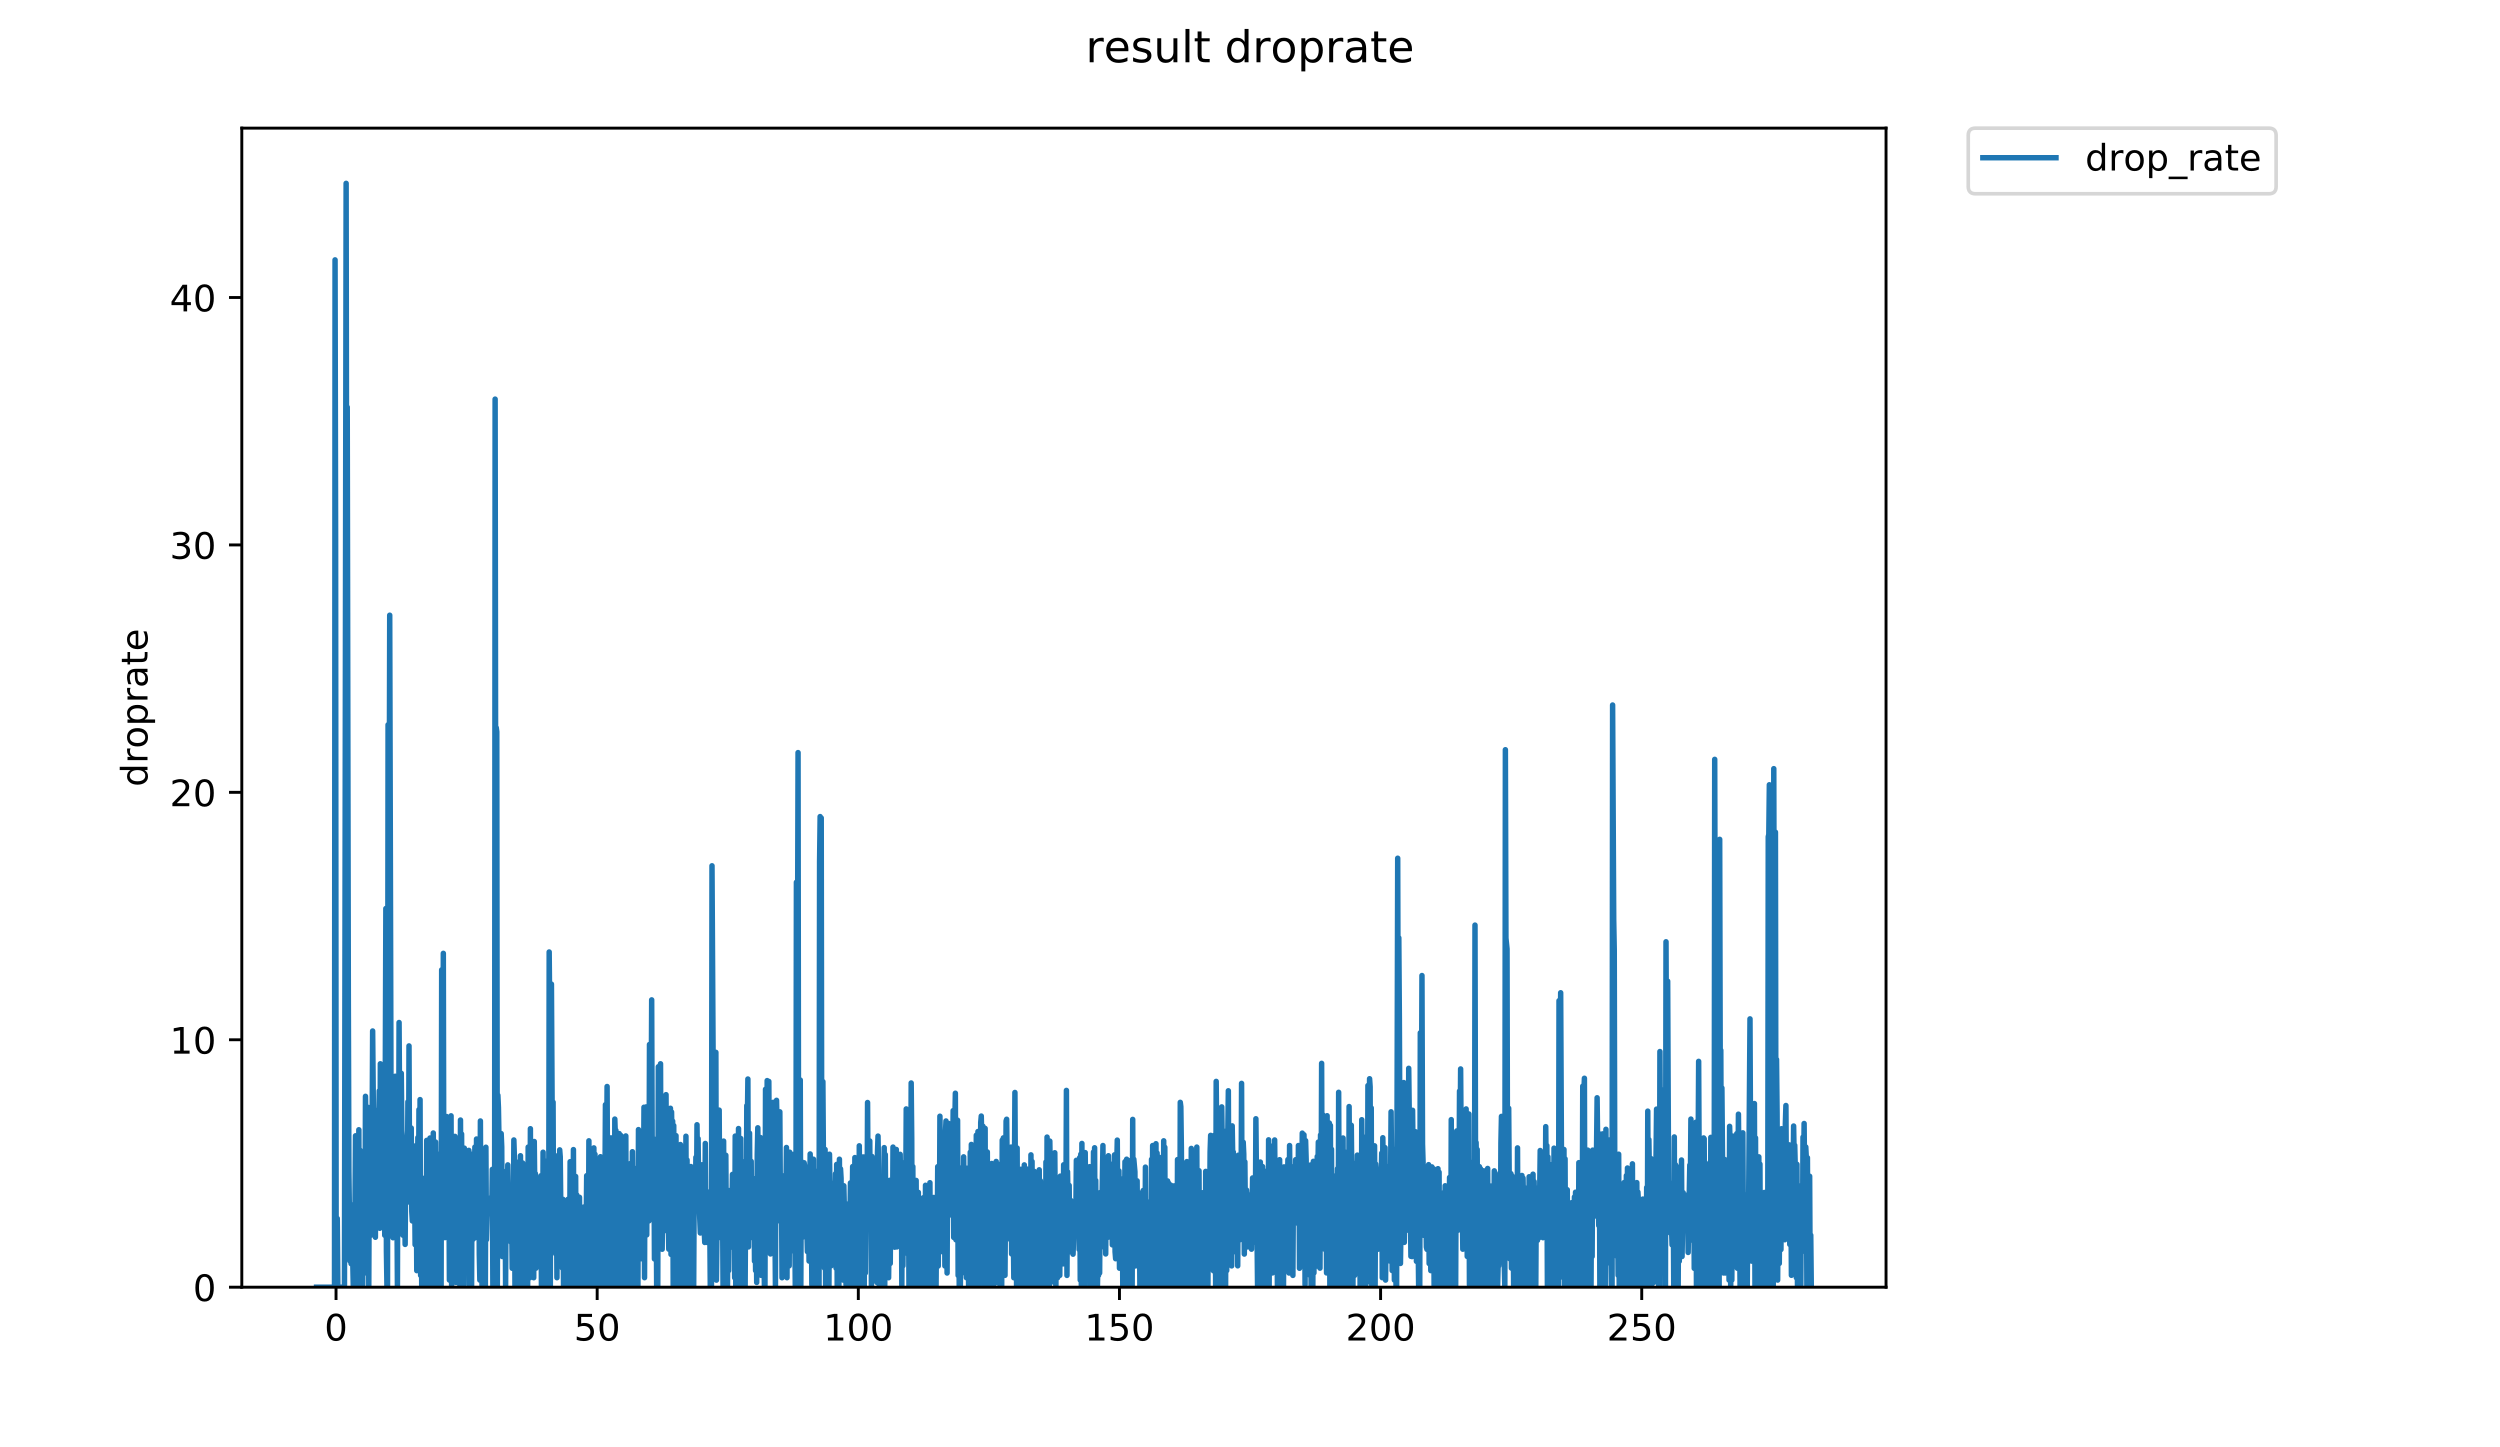 <?xml version="1.0" encoding="utf-8" standalone="no"?>
<!DOCTYPE svg PUBLIC "-//W3C//DTD SVG 1.1//EN"
  "http://www.w3.org/Graphics/SVG/1.1/DTD/svg11.dtd">
<!-- Created with matplotlib (https://matplotlib.org/) -->
<svg height="396pt" version="1.1" viewBox="0 0 684 396" width="684pt" xmlns="http://www.w3.org/2000/svg" xmlns:xlink="http://www.w3.org/1999/xlink">
 <defs>
  <style type="text/css">
*{stroke-linecap:butt;stroke-linejoin:round;}
  </style>
 </defs>
 <g id="figure_1">
  <g id="patch_1">
   <path d="M 0 396 
L 684 396 
L 684 0 
L 0 0 
z
" style="fill:#ffffff;"/>
  </g>
  <g id="axes_1">
   <g id="patch_2">
    <path d="M 66.159 352.174 
L 516.019 352.174 
L 516.019 35.062 
L 66.159 35.062 
z
" style="fill:#ffffff;"/>
   </g>
   <g id="matplotlib.axis_1">
    <g id="xtick_1">
     <g id="line2d_1">
      <defs>
       <path d="M 0 0 
L 0 3.5 
" id="m9456a5aa61" style="stroke:#000000;stroke-width:0.8;"/>
      </defs>
      <g>
       <use style="stroke:#000000;stroke-width:0.8;" x="91.938" xlink:href="#m9456a5aa61" y="352.174"/>
      </g>
     </g>
     <g id="text_1">
      <!-- 0 -->
      <defs>
       <path d="M 31.781 66.406 
Q 24.172 66.406 20.328 58.906 
Q 16.5 51.422 16.5 36.375 
Q 16.5 21.391 20.328 13.891 
Q 24.172 6.391 31.781 6.391 
Q 39.453 6.391 43.281 13.891 
Q 47.125 21.391 47.125 36.375 
Q 47.125 51.422 43.281 58.906 
Q 39.453 66.406 31.781 66.406 
z
M 31.781 74.219 
Q 44.047 74.219 50.516 64.516 
Q 56.984 54.828 56.984 36.375 
Q 56.984 17.969 50.516 8.266 
Q 44.047 -1.422 31.781 -1.422 
Q 19.531 -1.422 13.062 8.266 
Q 6.594 17.969 6.594 36.375 
Q 6.594 54.828 13.062 64.516 
Q 19.531 74.219 31.781 74.219 
z
" id="DejaVuSans-48"/>
      </defs>
      <g transform="translate(88.756 366.773)scale(0.1 -0.1)">
       <use xlink:href="#DejaVuSans-48"/>
      </g>
     </g>
    </g>
    <g id="xtick_2">
     <g id="line2d_2">
      <g>
       <use style="stroke:#000000;stroke-width:0.8;" x="163.386" xlink:href="#m9456a5aa61" y="352.174"/>
      </g>
     </g>
     <g id="text_2">
      <!-- 50 -->
      <defs>
       <path d="M 10.797 72.906 
L 49.516 72.906 
L 49.516 64.594 
L 19.828 64.594 
L 19.828 46.734 
Q 21.969 47.469 24.109 47.828 
Q 26.266 48.188 28.422 48.188 
Q 40.625 48.188 47.75 41.5 
Q 54.891 34.812 54.891 23.391 
Q 54.891 11.625 47.562 5.094 
Q 40.234 -1.422 26.906 -1.422 
Q 22.312 -1.422 17.547 -0.641 
Q 12.797 0.141 7.719 1.703 
L 7.719 11.625 
Q 12.109 9.234 16.797 8.062 
Q 21.484 6.891 26.703 6.891 
Q 35.156 6.891 40.078 11.328 
Q 45.016 15.766 45.016 23.391 
Q 45.016 31 40.078 35.438 
Q 35.156 39.891 26.703 39.891 
Q 22.75 39.891 18.812 39.016 
Q 14.891 38.141 10.797 36.281 
z
" id="DejaVuSans-53"/>
      </defs>
      <g transform="translate(157.023 366.773)scale(0.1 -0.1)">
       <use xlink:href="#DejaVuSans-53"/>
       <use x="63.623" xlink:href="#DejaVuSans-48"/>
      </g>
     </g>
    </g>
    <g id="xtick_3">
     <g id="line2d_3">
      <g>
       <use style="stroke:#000000;stroke-width:0.8;" x="234.834" xlink:href="#m9456a5aa61" y="352.174"/>
      </g>
     </g>
     <g id="text_3">
      <!-- 100 -->
      <defs>
       <path d="M 12.406 8.297 
L 28.516 8.297 
L 28.516 63.922 
L 10.984 60.406 
L 10.984 69.391 
L 28.422 72.906 
L 38.281 72.906 
L 38.281 8.297 
L 54.391 8.297 
L 54.391 0 
L 12.406 0 
z
" id="DejaVuSans-49"/>
      </defs>
      <g transform="translate(225.291 366.773)scale(0.1 -0.1)">
       <use xlink:href="#DejaVuSans-49"/>
       <use x="63.623" xlink:href="#DejaVuSans-48"/>
       <use x="127.246" xlink:href="#DejaVuSans-48"/>
      </g>
     </g>
    </g>
    <g id="xtick_4">
     <g id="line2d_4">
      <g>
       <use style="stroke:#000000;stroke-width:0.8;" x="306.283" xlink:href="#m9456a5aa61" y="352.174"/>
      </g>
     </g>
     <g id="text_4">
      <!-- 150 -->
      <g transform="translate(296.739 366.773)scale(0.1 -0.1)">
       <use xlink:href="#DejaVuSans-49"/>
       <use x="63.623" xlink:href="#DejaVuSans-53"/>
       <use x="127.246" xlink:href="#DejaVuSans-48"/>
      </g>
     </g>
    </g>
    <g id="xtick_5">
     <g id="line2d_5">
      <g>
       <use style="stroke:#000000;stroke-width:0.8;" x="377.731" xlink:href="#m9456a5aa61" y="352.174"/>
      </g>
     </g>
     <g id="text_5">
      <!-- 200 -->
      <defs>
       <path d="M 19.188 8.297 
L 53.609 8.297 
L 53.609 0 
L 7.328 0 
L 7.328 8.297 
Q 12.938 14.109 22.625 23.891 
Q 32.328 33.688 34.812 36.531 
Q 39.547 41.844 41.422 45.531 
Q 43.312 49.219 43.312 52.781 
Q 43.312 58.594 39.234 62.25 
Q 35.156 65.922 28.609 65.922 
Q 23.969 65.922 18.812 64.312 
Q 13.672 62.703 7.812 59.422 
L 7.812 69.391 
Q 13.766 71.781 18.938 73 
Q 24.125 74.219 28.422 74.219 
Q 39.75 74.219 46.484 68.547 
Q 53.219 62.891 53.219 53.422 
Q 53.219 48.922 51.531 44.891 
Q 49.859 40.875 45.406 35.406 
Q 44.188 33.984 37.641 27.219 
Q 31.109 20.453 19.188 8.297 
z
" id="DejaVuSans-50"/>
      </defs>
      <g transform="translate(368.187 366.773)scale(0.1 -0.1)">
       <use xlink:href="#DejaVuSans-50"/>
       <use x="63.623" xlink:href="#DejaVuSans-48"/>
       <use x="127.246" xlink:href="#DejaVuSans-48"/>
      </g>
     </g>
    </g>
    <g id="xtick_6">
     <g id="line2d_6">
      <g>
       <use style="stroke:#000000;stroke-width:0.8;" x="449.179" xlink:href="#m9456a5aa61" y="352.174"/>
      </g>
     </g>
     <g id="text_6">
      <!-- 250 -->
      <g transform="translate(439.636 366.773)scale(0.1 -0.1)">
       <use xlink:href="#DejaVuSans-50"/>
       <use x="63.623" xlink:href="#DejaVuSans-53"/>
       <use x="127.246" xlink:href="#DejaVuSans-48"/>
      </g>
     </g>
    </g>
   </g>
   <g id="matplotlib.axis_2">
    <g id="ytick_1">
     <g id="line2d_7">
      <defs>
       <path d="M 0 0 
L -3.5 0 
" id="m6cbf3078b8" style="stroke:#000000;stroke-width:0.8;"/>
      </defs>
      <g>
       <use style="stroke:#000000;stroke-width:0.8;" x="66.159" xlink:href="#m6cbf3078b8" y="352.174"/>
      </g>
     </g>
     <g id="text_7">
      <!-- 0 -->
      <g transform="translate(52.796 355.973)scale(0.1 -0.1)">
       <use xlink:href="#DejaVuSans-48"/>
      </g>
     </g>
    </g>
    <g id="ytick_2">
     <g id="line2d_8">
      <g>
       <use style="stroke:#000000;stroke-width:0.8;" x="66.159" xlink:href="#m6cbf3078b8" y="284.48"/>
      </g>
     </g>
     <g id="text_8">
      <!-- 10 -->
      <g transform="translate(46.434 288.279)scale(0.1 -0.1)">
       <use xlink:href="#DejaVuSans-49"/>
       <use x="63.623" xlink:href="#DejaVuSans-48"/>
      </g>
     </g>
    </g>
    <g id="ytick_3">
     <g id="line2d_9">
      <g>
       <use style="stroke:#000000;stroke-width:0.8;" x="66.159" xlink:href="#m6cbf3078b8" y="216.785"/>
      </g>
     </g>
     <g id="text_9">
      <!-- 20 -->
      <g transform="translate(46.434 220.585)scale(0.1 -0.1)">
       <use xlink:href="#DejaVuSans-50"/>
       <use x="63.623" xlink:href="#DejaVuSans-48"/>
      </g>
     </g>
    </g>
    <g id="ytick_4">
     <g id="line2d_10">
      <g>
       <use style="stroke:#000000;stroke-width:0.8;" x="66.159" xlink:href="#m6cbf3078b8" y="149.091"/>
      </g>
     </g>
     <g id="text_10">
      <!-- 30 -->
      <defs>
       <path d="M 40.578 39.312 
Q 47.656 37.797 51.625 33 
Q 55.609 28.219 55.609 21.188 
Q 55.609 10.406 48.188 4.484 
Q 40.766 -1.422 27.094 -1.422 
Q 22.516 -1.422 17.656 -0.516 
Q 12.797 0.391 7.625 2.203 
L 7.625 11.719 
Q 11.719 9.328 16.594 8.109 
Q 21.484 6.891 26.812 6.891 
Q 36.078 6.891 40.938 10.547 
Q 45.797 14.203 45.797 21.188 
Q 45.797 27.641 41.281 31.266 
Q 36.766 34.906 28.719 34.906 
L 20.219 34.906 
L 20.219 43.016 
L 29.109 43.016 
Q 36.375 43.016 40.234 45.922 
Q 44.094 48.828 44.094 54.297 
Q 44.094 59.906 40.109 62.906 
Q 36.141 65.922 28.719 65.922 
Q 24.656 65.922 20.016 65.031 
Q 15.375 64.156 9.812 62.312 
L 9.812 71.094 
Q 15.438 72.656 20.344 73.438 
Q 25.25 74.219 29.594 74.219 
Q 40.828 74.219 47.359 69.109 
Q 53.906 64.016 53.906 55.328 
Q 53.906 49.266 50.438 45.094 
Q 46.969 40.922 40.578 39.312 
z
" id="DejaVuSans-51"/>
      </defs>
      <g transform="translate(46.434 152.89)scale(0.1 -0.1)">
       <use xlink:href="#DejaVuSans-51"/>
       <use x="63.623" xlink:href="#DejaVuSans-48"/>
      </g>
     </g>
    </g>
    <g id="ytick_5">
     <g id="line2d_11">
      <g>
       <use style="stroke:#000000;stroke-width:0.8;" x="66.159" xlink:href="#m6cbf3078b8" y="81.397"/>
      </g>
     </g>
     <g id="text_11">
      <!-- 40 -->
      <defs>
       <path d="M 37.797 64.312 
L 12.891 25.391 
L 37.797 25.391 
z
M 35.203 72.906 
L 47.609 72.906 
L 47.609 25.391 
L 58.016 25.391 
L 58.016 17.188 
L 47.609 17.188 
L 47.609 0 
L 37.797 0 
L 37.797 17.188 
L 4.891 17.188 
L 4.891 26.703 
z
" id="DejaVuSans-52"/>
      </defs>
      <g transform="translate(46.434 85.196)scale(0.1 -0.1)">
       <use xlink:href="#DejaVuSans-52"/>
       <use x="63.623" xlink:href="#DejaVuSans-48"/>
      </g>
     </g>
    </g>
    <g id="text_12">
     <!-- droprate -->
     <defs>
      <path d="M 45.406 46.391 
L 45.406 75.984 
L 54.391 75.984 
L 54.391 0 
L 45.406 0 
L 45.406 8.203 
Q 42.578 3.328 38.25 0.953 
Q 33.938 -1.422 27.875 -1.422 
Q 17.969 -1.422 11.734 6.484 
Q 5.516 14.406 5.516 27.297 
Q 5.516 40.188 11.734 48.094 
Q 17.969 56 27.875 56 
Q 33.938 56 38.25 53.625 
Q 42.578 51.266 45.406 46.391 
z
M 14.797 27.297 
Q 14.797 17.391 18.875 11.75 
Q 22.953 6.109 30.078 6.109 
Q 37.203 6.109 41.297 11.75 
Q 45.406 17.391 45.406 27.297 
Q 45.406 37.203 41.297 42.844 
Q 37.203 48.484 30.078 48.484 
Q 22.953 48.484 18.875 42.844 
Q 14.797 37.203 14.797 27.297 
z
" id="DejaVuSans-100"/>
      <path d="M 41.109 46.297 
Q 39.594 47.172 37.812 47.578 
Q 36.031 48 33.891 48 
Q 26.266 48 22.188 43.047 
Q 18.109 38.094 18.109 28.812 
L 18.109 0 
L 9.078 0 
L 9.078 54.688 
L 18.109 54.688 
L 18.109 46.188 
Q 20.953 51.172 25.484 53.578 
Q 30.031 56 36.531 56 
Q 37.453 56 38.578 55.875 
Q 39.703 55.766 41.062 55.516 
z
" id="DejaVuSans-114"/>
      <path d="M 30.609 48.391 
Q 23.391 48.391 19.188 42.75 
Q 14.984 37.109 14.984 27.297 
Q 14.984 17.484 19.156 11.844 
Q 23.344 6.203 30.609 6.203 
Q 37.797 6.203 41.984 11.859 
Q 46.188 17.531 46.188 27.297 
Q 46.188 37.016 41.984 42.703 
Q 37.797 48.391 30.609 48.391 
z
M 30.609 56 
Q 42.328 56 49.016 48.375 
Q 55.719 40.766 55.719 27.297 
Q 55.719 13.875 49.016 6.219 
Q 42.328 -1.422 30.609 -1.422 
Q 18.844 -1.422 12.172 6.219 
Q 5.516 13.875 5.516 27.297 
Q 5.516 40.766 12.172 48.375 
Q 18.844 56 30.609 56 
z
" id="DejaVuSans-111"/>
      <path d="M 18.109 8.203 
L 18.109 -20.797 
L 9.078 -20.797 
L 9.078 54.688 
L 18.109 54.688 
L 18.109 46.391 
Q 20.953 51.266 25.266 53.625 
Q 29.594 56 35.594 56 
Q 45.562 56 51.781 48.094 
Q 58.016 40.188 58.016 27.297 
Q 58.016 14.406 51.781 6.484 
Q 45.562 -1.422 35.594 -1.422 
Q 29.594 -1.422 25.266 0.953 
Q 20.953 3.328 18.109 8.203 
z
M 48.688 27.297 
Q 48.688 37.203 44.609 42.844 
Q 40.531 48.484 33.406 48.484 
Q 26.266 48.484 22.188 42.844 
Q 18.109 37.203 18.109 27.297 
Q 18.109 17.391 22.188 11.75 
Q 26.266 6.109 33.406 6.109 
Q 40.531 6.109 44.609 11.75 
Q 48.688 17.391 48.688 27.297 
z
" id="DejaVuSans-112"/>
      <path d="M 34.281 27.484 
Q 23.391 27.484 19.188 25 
Q 14.984 22.516 14.984 16.5 
Q 14.984 11.719 18.141 8.906 
Q 21.297 6.109 26.703 6.109 
Q 34.188 6.109 38.703 11.406 
Q 43.219 16.703 43.219 25.484 
L 43.219 27.484 
z
M 52.203 31.203 
L 52.203 0 
L 43.219 0 
L 43.219 8.297 
Q 40.141 3.328 35.547 0.953 
Q 30.953 -1.422 24.312 -1.422 
Q 15.922 -1.422 10.953 3.297 
Q 6 8.016 6 15.922 
Q 6 25.141 12.172 29.828 
Q 18.359 34.516 30.609 34.516 
L 43.219 34.516 
L 43.219 35.406 
Q 43.219 41.609 39.141 45 
Q 35.062 48.391 27.688 48.391 
Q 23 48.391 18.547 47.266 
Q 14.109 46.141 10.016 43.891 
L 10.016 52.203 
Q 14.938 54.109 19.578 55.047 
Q 24.219 56 28.609 56 
Q 40.484 56 46.344 49.844 
Q 52.203 43.703 52.203 31.203 
z
" id="DejaVuSans-97"/>
      <path d="M 18.312 70.219 
L 18.312 54.688 
L 36.812 54.688 
L 36.812 47.703 
L 18.312 47.703 
L 18.312 18.016 
Q 18.312 11.328 20.141 9.422 
Q 21.969 7.516 27.594 7.516 
L 36.812 7.516 
L 36.812 0 
L 27.594 0 
Q 17.188 0 13.234 3.875 
Q 9.281 7.766 9.281 18.016 
L 9.281 47.703 
L 2.688 47.703 
L 2.688 54.688 
L 9.281 54.688 
L 9.281 70.219 
z
" id="DejaVuSans-116"/>
      <path d="M 56.203 29.594 
L 56.203 25.203 
L 14.891 25.203 
Q 15.484 15.922 20.484 11.062 
Q 25.484 6.203 34.422 6.203 
Q 39.594 6.203 44.453 7.469 
Q 49.312 8.734 54.109 11.281 
L 54.109 2.781 
Q 49.266 0.734 44.188 -0.344 
Q 39.109 -1.422 33.891 -1.422 
Q 20.797 -1.422 13.156 6.188 
Q 5.516 13.812 5.516 26.812 
Q 5.516 40.234 12.766 48.109 
Q 20.016 56 32.328 56 
Q 43.359 56 49.781 48.891 
Q 56.203 41.797 56.203 29.594 
z
M 47.219 32.234 
Q 47.125 39.594 43.094 43.984 
Q 39.062 48.391 32.422 48.391 
Q 24.906 48.391 20.391 44.141 
Q 15.875 39.891 15.188 32.172 
z
" id="DejaVuSans-101"/>
     </defs>
     <g transform="translate(40.354 215.236)rotate(-90)scale(0.1 -0.1)">
      <use xlink:href="#DejaVuSans-100"/>
      <use x="63.477" xlink:href="#DejaVuSans-114"/>
      <use x="104.559" xlink:href="#DejaVuSans-111"/>
      <use x="165.74" xlink:href="#DejaVuSans-112"/>
      <use x="229.217" xlink:href="#DejaVuSans-114"/>
      <use x="270.33" xlink:href="#DejaVuSans-97"/>
      <use x="331.609" xlink:href="#DejaVuSans-116"/>
      <use x="370.818" xlink:href="#DejaVuSans-101"/>
     </g>
    </g>
   </g>
   <g id="line2d_12">
    <path clip-path="url(#p1d6e6b93f7)" d="M 86.607 352.174 
L 91.52 352.174 
L 91.671 71.104 
L 91.823 147.647 
L 91.973 352.174 
L 92.124 335.332 
L 92.275 333.37 
L 92.427 352.174 
L 94.246 352.174 
L 94.701 50.163 
L 94.851 157.926 
L 95.002 111.382 
L 95.303 273.294 
L 95.454 320.523 
L 95.756 345.028 
L 95.907 338.596 
L 96.059 345.745 
L 96.21 334.036 
L 96.361 337.991 
L 96.664 352.174 
L 96.815 329.501 
L 96.967 352.174 
L 97.269 310.755 
L 97.421 313.602 
L 97.724 344.452 
L 97.875 339.913 
L 98.026 345.709 
L 98.178 309.102 
L 98.329 352.174 
L 98.48 314.674 
L 98.632 352.174 
L 98.783 321.258 
L 98.935 352.174 
L 99.087 333.531 
L 99.239 352.174 
L 99.39 318.649 
L 99.542 343.801 
L 99.693 332.131 
L 99.843 341.79 
L 99.994 299.953 
L 100.144 309.379 
L 100.295 348.291 
L 100.445 315.898 
L 100.596 312.583 
L 100.747 302.989 
L 100.897 352.174 
L 101.048 315.898 
L 101.199 336.612 
L 101.35 321.873 
L 101.501 337.95 
L 101.652 316.648 
L 101.803 311.402 
L 101.954 282.078 
L 102.255 314.458 
L 102.405 303.636 
L 102.556 309.946 
L 102.706 338.518 
L 102.856 314.494 
L 103.006 315.108 
L 103.158 308.292 
L 103.308 327.605 
L 103.761 298.459 
L 103.912 336.056 
L 104.062 291.048 
L 104.212 322.883 
L 104.362 309.214 
L 104.513 326.838 
L 104.664 331.445 
L 104.815 309.461 
L 104.965 319.105 
L 105.116 318.489 
L 105.267 337.977 
L 105.57 248.573 
L 105.721 342.312 
L 105.872 352.174 
L 106.023 352.174 
L 106.174 198.294 
L 106.325 299.106 
L 106.626 168.321 
L 107.077 337.232 
L 107.228 319.2 
L 107.379 325.071 
L 107.53 338.648 
L 107.682 302.389 
L 107.833 315.32 
L 107.983 314.494 
L 108.134 294.465 
L 108.284 332.722 
L 108.434 337.882 
L 108.585 327.511 
L 108.735 352.174 
L 108.887 296.031 
L 109.038 328.206 
L 109.188 279.76 
L 109.49 328.854 
L 109.64 293.705 
L 109.79 293.649 
L 109.941 309.42 
L 110.091 311.246 
L 110.242 337.95 
L 110.397 315.514 
L 110.548 334.053 
L 110.698 328.809 
L 110.848 340.469 
L 110.998 319.691 
L 111.151 328.5 
L 111.453 323.617 
L 111.603 301.452 
L 111.754 328.854 
L 111.905 286.162 
L 112.056 321.873 
L 112.208 314.209 
L 112.36 322.602 
L 112.512 308.624 
L 112.663 331.465 
L 112.814 334.053 
L 112.965 323.162 
L 113.117 327.007 
L 113.269 327.268 
L 113.421 322.63 
L 113.572 340.547 
L 113.724 313.492 
L 113.875 320.583 
L 114.027 347.648 
L 114.327 311.246 
L 114.478 335.283 
L 114.628 303.59 
L 114.779 346.987 
L 114.929 300.851 
L 115.08 348.944 
L 115.231 324.346 
L 115.382 352.174 
L 115.533 331.465 
L 115.683 348.926 
L 115.833 330.107 
L 115.985 347.017 
L 116.135 322.347 
L 116.437 332.814 
L 116.587 352.174 
L 116.738 312.011 
L 116.889 337.95 
L 117.039 338.544 
L 117.19 323.644 
L 117.492 339.901 
L 117.643 311.363 
L 117.794 352.174 
L 117.944 311.363 
L 118.095 352.174 
L 118.245 313.232 
L 118.396 352.174 
L 118.546 309.987 
L 118.697 352.174 
L 118.851 314.707 
L 119.007 352.174 
L 119.164 312.463 
L 119.466 342.494 
L 119.616 324.915 
L 119.766 323.644 
L 119.917 330.715 
L 120.067 315.793 
L 120.378 352.174 
L 120.69 352.174 
L 120.841 265.353 
L 120.991 271.925 
L 121.143 316.681 
L 121.293 260.835 
L 121.445 336.102 
L 121.597 314.781 
L 121.748 338.609 
L 121.898 307.434 
L 122.049 332.054 
L 122.2 305.488 
L 122.35 316.477 
L 122.501 308.896 
L 122.653 307.173 
L 122.806 322.215 
L 122.956 350.227 
L 123.108 312.734 
L 123.259 323.834 
L 123.411 305.289 
L 123.563 352.174 
L 123.716 329.716 
L 123.867 344.445 
L 124.019 339.936 
L 124.17 317.939 
L 124.321 347.657 
L 124.473 310.913 
L 124.624 323.162 
L 124.776 350.888 
L 124.927 319.939 
L 125.079 324.478 
L 125.23 341.859 
L 125.685 311.558 
L 125.835 352.174 
L 125.987 306.443 
L 126.138 338.557 
L 126.289 310.268 
L 126.441 339.925 
L 126.591 318.392 
L 126.894 351.531 
L 127.045 314.136 
L 127.348 337.332 
L 127.652 331.06 
L 127.806 337.568 
L 127.96 331.891 
L 128.113 338.863 
L 128.267 314.742 
L 128.419 352.174 
L 128.569 317.742 
L 128.72 341.8 
L 128.87 332.15 
L 129.022 352.174 
L 129.172 315.793 
L 129.473 339.03 
L 129.624 338.596 
L 129.926 313.844 
L 130.076 336.582 
L 130.227 338.557 
L 130.378 311.635 
L 130.68 335.995 
L 130.831 313.381 
L 130.983 314.781 
L 131.134 343.14 
L 131.284 350.227 
L 131.435 306.698 
L 131.585 339.206 
L 131.736 328.876 
L 131.886 352.174 
L 132.037 317.126 
L 132.188 352.174 
L 132.338 322.319 
L 132.489 336.597 
L 132.639 331.385 
L 132.79 352.174 
L 132.94 313.881 
L 133.09 339.193 
L 133.241 332.759 
L 134.39 327.558 
L 134.542 331.63 
L 134.693 319.939 
L 134.847 352.174 
L 135.314 352.174 
L 135.465 109.202 
L 135.615 220.024 
L 135.766 199.087 
L 135.917 200.234 
L 136.068 352.174 
L 136.219 299.653 
L 136.37 303.036 
L 136.521 311.596 
L 136.671 330.086 
L 136.822 333.316 
L 136.972 311.973 
L 137.123 310.148 
L 137.273 313.771 
L 137.424 343.785 
L 137.575 320.341 
L 137.725 322.29 
L 137.875 341.13 
L 138.026 324.941 
L 138.177 321.287 
L 138.328 352.174 
L 138.479 321.728 
L 138.63 325.691 
L 138.78 332.628 
L 138.932 318.713 
L 139.234 336.102 
L 139.385 332.093 
L 139.536 334.684 
L 139.687 332.74 
L 139.837 339.878 
L 139.989 332.814 
L 140.139 347.002 
L 140.441 335.948 
L 140.591 311.895 
L 140.742 316.546 
L 140.892 352.174 
L 141.043 332.722 
L 141.193 328.809 
L 141.343 328.719 
L 141.494 323.699 
L 141.795 339.243 
L 141.945 332.666 
L 142.096 317.775 
L 142.246 352.174 
L 142.398 316.208 
L 142.549 352.174 
L 142.7 320.463 
L 142.85 352.174 
L 143.003 318.199 
L 143.154 352.174 
L 143.304 321.169 
L 143.456 352.174 
L 143.606 324.212 
L 143.757 337.95 
L 143.908 337.289 
L 144.208 326.983 
L 144.359 352.174 
L 144.509 313.844 
L 144.661 333.495 
L 144.813 333.531 
L 144.964 349.593 
L 145.115 308.814 
L 145.265 346.972 
L 145.416 328.183 
L 145.566 328.16 
L 145.72 346.459 
L 145.872 313.82 
L 146.023 349.588 
L 146.175 312.316 
L 146.327 326.41 
L 146.478 321.08 
L 146.628 346.977 
L 146.778 330.735 
L 146.929 343.737 
L 147.079 342.467 
L 147.23 322.94 
L 147.38 333.352 
L 147.532 331.544 
L 147.683 339.866 
L 147.834 337.991 
L 147.984 321.699 
L 148.135 352.174 
L 148.285 334.667 
L 148.437 352.174 
L 148.588 315.25 
L 148.738 352.174 
L 148.89 317.525 
L 149.042 352.174 
L 149.193 332.777 
L 149.343 352.174 
L 149.493 340.48 
L 149.644 341.8 
L 149.798 333.694 
L 149.955 352.174 
L 150.106 352.174 
L 150.257 260.463 
L 150.409 277.348 
L 150.569 352.174 
L 150.72 281.695 
L 150.871 269.257 
L 151.171 322.261 
L 151.322 301.549 
L 151.472 341.76 
L 151.775 316.105 
L 151.926 340.558 
L 152.076 343.07 
L 152.226 322.319 
L 152.377 349.578 
L 152.528 323.051 
L 152.678 323.051 
L 152.829 328.229 
L 152.98 343.105 
L 153.131 314.602 
L 153.281 316.511 
L 153.582 343.737 
L 153.732 330.715 
L 153.882 346.972 
L 154.032 328.137 
L 154.183 352.174 
L 154.333 330.065 
L 154.483 346.972 
L 154.784 334.617 
L 154.934 352.174 
L 155.085 333.352 
L 155.235 350.874 
L 155.385 328.137 
L 155.535 334.617 
L 155.685 329.414 
L 155.835 345.671 
L 155.986 317.841 
L 156.287 339.193 
L 156.438 352.174 
L 156.588 318.457 
L 156.739 352.174 
L 156.89 314.53 
L 157.04 352.174 
L 157.192 327.652 
L 157.342 352.174 
L 157.494 321.873 
L 157.645 352.174 
L 157.795 326.91 
L 157.945 352.174 
L 158.097 335.396 
L 158.248 352.174 
L 158.55 327.582 
L 158.701 344.393 
L 158.852 333.478 
L 159.004 352.174 
L 159.155 334.088 
L 159.306 352.174 
L 159.457 337.923 
L 159.61 352.174 
L 159.761 330.233 
L 159.911 352.174 
L 160.063 339.925 
L 160.214 352.174 
L 160.516 321.67 
L 160.667 342.467 
L 160.818 321.728 
L 160.969 352.174 
L 161.12 312.126 
L 161.271 351.528 
L 161.421 319.785 
L 161.572 329.501 
L 161.724 348.31 
L 162.027 320.092 
L 162.178 323.726 
L 162.33 352.174 
L 162.481 314.064 
L 162.632 352.174 
L 162.782 315.793 
L 162.932 352.174 
L 163.082 320.961 
L 163.233 336.627 
L 163.383 319.073 
L 163.534 352.174 
L 163.684 323.562 
L 163.835 338.622 
L 163.986 338.622 
L 164.137 351.525 
L 164.287 316.477 
L 164.591 329.927 
L 164.742 326.386 
L 164.893 352.174 
L 165.346 352.174 
L 165.647 302.246 
L 165.798 326.886 
L 165.949 320.644 
L 166.1 297.269 
L 166.252 329.609 
L 166.403 323.023 
L 166.704 352.174 
L 166.855 318.521 
L 167.005 322.347 
L 167.156 311.324 
L 167.306 317.126 
L 167.457 334.717 
L 167.609 321.902 
L 167.759 326.838 
L 167.91 326.862 
L 168.061 352.174 
L 168.211 306.181 
L 168.361 310.596 
L 168.512 309.256 
L 168.662 330.107 
L 168.812 333.352 
L 168.963 339.231 
L 169.115 315.426 
L 169.265 352.174 
L 169.416 310.148 
L 169.567 317.093 
L 169.717 335.283 
L 169.867 310.676 
L 170.018 314.494 
L 170.168 352.174 
L 170.47 330.777 
L 170.621 327.463 
L 170.771 343.079 
L 170.921 318.327 
L 171.071 352.174 
L 171.222 310.795 
L 171.372 352.174 
L 171.522 328.741 
L 171.672 352.174 
L 171.824 339.925 
L 171.975 352.174 
L 172.125 323.534 
L 172.275 352.174 
L 172.425 318.359 
L 172.576 352.174 
L 172.726 327.463 
L 172.876 352.174 
L 173.026 315.108 
L 173.329 343.785 
L 173.48 323.562 
L 173.63 322.29 
L 173.78 319.722 
L 173.931 346.338 
L 174.082 330.756 
L 174.232 352.174 
L 174.382 321.699 
L 174.534 352.174 
L 174.685 309.061 
L 174.837 330.817 
L 175.288 321.582 
L 175.438 344.393 
L 175.589 324.266 
L 175.739 341.162 
L 175.89 317.227 
L 176.043 327.745 
L 176.193 302.942 
L 176.343 349.576 
L 176.494 307.391 
L 176.644 334.65 
L 176.795 302.847 
L 176.945 337.868 
L 177.095 304.749 
L 177.245 324.889 
L 177.396 309.987 
L 177.546 334.036 
L 177.698 285.769 
L 177.848 300.851 
L 177.998 296.9 
L 178.149 303.45 
L 178.299 273.566 
L 178.449 318.392 
L 178.599 313.808 
L 178.75 318.392 
L 178.904 311.646 
L 179.056 344.452 
L 179.206 322.347 
L 179.357 335.948 
L 179.507 324.267 
L 179.661 352.174 
L 179.964 352.174 
L 180.115 291.866 
L 180.265 308.647 
L 180.418 338.085 
L 180.569 299.358 
L 180.719 291.048 
L 180.87 332.703 
L 181.02 328.786 
L 181.17 341.79 
L 181.32 326.838 
L 181.471 323.534 
L 181.775 336.716 
L 181.926 308.166 
L 182.076 320.371 
L 182.226 299.501 
L 182.377 335.933 
L 182.527 311.246 
L 182.827 333.966 
L 182.978 341.77 
L 183.128 311.324 
L 183.28 327.768 
L 183.432 303.223 
L 183.584 343.2 
L 183.735 304.237 
L 183.885 313.844 
L 184.036 306.742 
L 184.186 352.174 
L 184.336 307.955 
L 184.493 352.174 
L 184.651 315.733 
L 184.803 352.174 
L 184.953 310.715 
L 185.104 352.174 
L 185.254 322.319 
L 185.404 352.174 
L 185.554 352.174 
L 185.706 316.681 
L 186.008 343.131 
L 186.161 313.144 
L 186.467 328.02 
L 186.617 352.174 
L 186.768 322.376 
L 186.918 339.169 
L 187.068 316.443 
L 187.22 352.174 
L 187.371 328.92 
L 187.522 352.174 
L 187.672 310.874 
L 187.824 352.174 
L 187.975 317.36 
L 188.127 352.174 
L 188.278 339.925 
L 188.429 352.174 
L 188.581 341.859 
L 188.732 340.558 
L 188.884 342.54 
L 189.035 319.168 
L 189.186 352.174 
L 189.337 329.566 
L 189.488 352.174 
L 189.639 333.442 
L 189.79 352.174 
L 189.942 323.079 
L 190.093 327.699 
L 190.245 327.675 
L 190.396 316.648 
L 190.547 330.879 
L 190.699 307.732 
L 190.85 322.489 
L 191.001 311.519 
L 191.153 325.791 
L 191.608 337.346 
L 191.759 321.844 
L 191.909 334.019 
L 192.061 318.681 
L 192.212 323.807 
L 192.364 334.734 
L 192.515 332.888 
L 192.818 339.936 
L 192.969 312.847 
L 193.12 338.635 
L 193.273 325.866 
L 193.424 339.925 
L 193.727 330.879 
L 193.878 339.925 
L 194.029 333.46 
L 194.181 333.46 
L 194.332 352.174 
L 194.65 352.174 
L 194.802 236.881 
L 195.258 315.6 
L 195.41 292.691 
L 195.56 291.987 
L 195.711 310.068 
L 195.861 287.92 
L 196.013 350.246 
L 196.165 336.731 
L 196.316 333.406 
L 196.466 335.979 
L 196.769 303.729 
L 196.921 332.851 
L 197.072 330.919 
L 197.224 338.635 
L 197.375 321.228 
L 197.526 329.566 
L 197.677 327.558 
L 197.827 352.174 
L 197.979 312.202 
L 198.129 352.174 
L 198.28 318.424 
L 198.431 352.174 
L 198.583 316.071 
L 198.734 339.292 
L 198.885 328.854 
L 199.036 352.174 
L 199.187 328.343 
L 199.338 347.666 
L 199.49 325.741 
L 199.642 338.031 
L 199.793 328.32 
L 199.945 328.32 
L 200.096 341.214 
L 200.4 321.316 
L 200.551 324.346 
L 200.701 334.667 
L 200.852 324.993 
L 201.003 349.585 
L 201.154 310.834 
L 201.304 352.174 
L 201.455 314.458 
L 201.606 352.174 
L 201.757 318.457 
L 201.907 352.174 
L 202.058 308.772 
L 202.209 345.684 
L 202.36 332.87 
L 202.511 352.174 
L 202.662 311.48 
L 202.814 352.174 
L 202.964 317.676 
L 203.114 352.174 
L 203.266 352.174 
L 203.416 328.206 
L 203.566 333.984 
L 203.717 326.238 
L 203.867 352.174 
L 204.018 327.534 
L 204.168 340.492 
L 204.32 302.484 
L 204.47 307.955 
L 204.621 295.223 
L 204.771 341.162 
L 204.922 315.828 
L 205.072 310.027 
L 205.223 333.984 
L 205.524 317.742 
L 205.675 336.642 
L 205.826 332.131 
L 205.978 338.687 
L 206.129 322.461 
L 206.28 323.671 
L 206.43 345.055 
L 206.581 331.405 
L 206.732 347.644 
L 206.882 329.48 
L 207.032 350.876 
L 207.183 315.828 
L 207.333 308.563 
L 207.635 334.684 
L 207.785 312.545 
L 207.935 329.436 
L 208.085 311.246 
L 208.236 348.929 
L 208.386 322.968 
L 208.537 338.544 
L 208.687 335.964 
L 208.838 342.448 
L 208.989 340.547 
L 209.142 352.174 
L 209.295 352.174 
L 209.446 298.019 
L 209.596 306.137 
L 209.747 334.001 
L 209.897 295.654 
L 210.047 314.458 
L 210.349 295.87 
L 210.5 321.258 
L 210.65 322.29 
L 210.801 343.079 
L 211.102 319.137 
L 211.252 336.597 
L 211.403 324.185 
L 211.553 301.598 
L 211.704 314.602 
L 211.856 314.173 
L 212.157 352.174 
L 212.307 306.137 
L 212.458 301.047 
L 212.608 307.997 
L 212.759 329.436 
L 212.909 334.001 
L 213.06 328.786 
L 213.361 304.192 
L 213.512 328.809 
L 213.662 331.425 
L 213.813 326.886 
L 213.964 349.588 
L 214.114 321.699 
L 214.265 324.346 
L 214.415 343.088 
L 214.566 323.726 
L 214.717 322.433 
L 214.868 343.745 
L 215.169 313.954 
L 215.32 349.581 
L 215.47 319.137 
L 215.621 346.327 
L 215.771 328.16 
L 215.922 346.333 
L 216.072 315.25 
L 216.223 341.183 
L 216.374 326.862 
L 216.525 332.073 
L 216.675 324.292 
L 216.826 324.266 
L 216.976 315.863 
L 217.277 342.448 
L 217.434 332.977 
L 217.59 352.174 
L 217.746 352.174 
L 217.897 241.378 
L 218.048 264.785 
L 218.198 263.256 
L 218.349 205.913 
L 218.5 337.882 
L 218.952 295.494 
L 219.103 352.174 
L 219.253 317.775 
L 219.404 324.266 
L 219.554 338.518 
L 219.705 337.275 
L 220.007 318.134 
L 220.158 319.042 
L 220.308 319.137 
L 220.459 335.933 
L 220.609 330.086 
L 220.909 342.448 
L 221.06 328.764 
L 221.21 330.107 
L 221.36 345.028 
L 221.661 315.723 
L 221.963 327.534 
L 222.114 351.526 
L 222.264 321.64 
L 222.414 352.174 
L 222.565 317.16 
L 222.715 352.174 
L 222.865 320.31 
L 223.166 335.964 
L 223.317 334.053 
L 223.467 335.315 
L 223.618 339.206 
L 223.773 337.747 
L 223.929 352.174 
L 224.088 352.174 
L 224.238 235.683 
L 224.388 223.418 
L 224.538 227.44 
L 224.689 223.788 
L 224.839 329.227 
L 224.99 318.392 
L 225.141 295.924 
L 225.292 317.939 
L 225.442 315.215 
L 225.592 346.977 
L 225.743 314.494 
L 225.893 352.174 
L 226.045 321.316 
L 226.196 352.174 
L 226.346 317.093 
L 226.497 349.59 
L 226.647 323.589 
L 226.797 352.174 
L 226.948 315.793 
L 227.398 346.316 
L 227.55 323.834 
L 227.701 341.869 
L 228.004 323.753 
L 228.154 332.054 
L 228.306 332.87 
L 228.457 335.995 
L 228.608 321.11 
L 228.758 346.997 
L 228.91 318.585 
L 229.061 352.174 
L 229.211 319.815 
L 229.513 352.174 
L 229.664 317.16 
L 229.815 346.35 
L 229.966 319.785 
L 230.116 322.376 
L 230.267 349.576 
L 230.418 328.32 
L 230.569 325.665 
L 230.72 350.24 
L 230.872 324.425 
L 231.175 337.936 
L 231.325 341.141 
L 231.476 351.529 
L 231.627 329.414 
L 231.779 341.908 
L 231.93 337.318 
L 232.081 339.243 
L 232.231 330.107 
L 232.383 347.021 
L 232.684 323.644 
L 232.834 352.174 
L 232.985 343.72 
L 233.286 319.168 
L 233.437 332.796 
L 233.588 332.814 
L 233.739 345.696 
L 233.891 316.715 
L 234.041 352.174 
L 234.195 324.765 
L 234.345 348.944 
L 234.647 324.319 
L 234.798 326.958 
L 234.949 352.174 
L 235.1 313.492 
L 235.251 334.088 
L 235.554 326.91 
L 235.704 317.26 
L 235.855 316.546 
L 236.008 326.581 
L 236.159 352.174 
L 236.31 316.546 
L 236.46 352.174 
L 236.611 322.347 
L 236.761 348.284 
L 236.912 325.589 
L 237.213 335.299 
L 237.363 301.646 
L 237.515 325.691 
L 237.665 317.193 
L 237.816 326.958 
L 237.967 312.164 
L 238.117 335.283 
L 238.269 324.372 
L 238.419 352.174 
L 238.569 316.409 
L 238.72 346.992 
L 238.872 334.174 
L 239.023 334.071 
L 239.173 320.371 
L 239.324 326.213 
L 239.474 346.982 
L 239.775 321.67 
L 239.925 350.876 
L 240.076 315.25 
L 240.227 310.834 
L 240.378 319.846 
L 240.529 351.528 
L 240.68 321.728 
L 240.838 327.884 
L 240.996 352.174 
L 241.313 352.174 
L 241.463 337.261 
L 241.614 340.547 
L 241.766 352.174 
L 241.916 313.991 
L 242.067 352.174 
L 242.217 315.898 
L 242.369 337.964 
L 242.519 334.734 
L 242.67 337.923 
L 242.971 328.091 
L 243.121 349.588 
L 243.423 322.94 
L 243.573 345.684 
L 243.724 324.425 
L 243.875 334.001 
L 244.025 335.267 
L 244.175 338.531 
L 244.325 313.844 
L 244.627 323.19 
L 244.778 341.235 
L 244.929 317.709 
L 245.079 319.629 
L 245.229 314.494 
L 245.38 341.162 
L 245.682 316.783 
L 245.833 335.917 
L 245.983 322.29 
L 246.134 340.569 
L 246.285 315.828 
L 246.435 326.188 
L 246.586 318.457 
L 246.736 352.174 
L 246.888 318.134 
L 247.038 346.333 
L 247.19 323.135 
L 247.343 340.052 
L 247.493 339.243 
L 247.795 330.086 
L 247.945 303.403 
L 248.095 334.633 
L 248.246 317.742 
L 248.396 343.07 
L 248.546 323.562 
L 248.696 352.174 
L 248.846 324.266 
L 248.998 341.214 
L 249.148 332.684 
L 249.299 296.304 
L 249.45 311.596 
L 249.601 352.174 
L 249.752 319.168 
L 249.903 352.174 
L 250.053 326.838 
L 250.355 341.849 
L 250.505 352.174 
L 250.656 322.968 
L 250.806 352.174 
L 250.957 346.987 
L 251.108 352.174 
L 251.258 326.238 
L 251.408 352.174 
L 251.559 329.414 
L 251.709 352.174 
L 251.861 332.87 
L 252.011 352.174 
L 252.162 331.365 
L 252.312 352.174 
L 252.463 345.042 
L 252.615 327.699 
L 252.765 352.174 
L 252.916 345.042 
L 253.066 352.174 
L 253.218 324.292 
L 253.37 352.174 
L 253.52 340.492 
L 253.671 352.174 
L 253.821 335.933 
L 253.971 352.174 
L 254.122 329.48 
L 254.273 352.174 
L 254.423 323.589 
L 254.575 352.174 
L 254.727 327.791 
L 254.878 348.941 
L 255.03 343.216 
L 255.181 328.854 
L 255.332 352.174 
L 255.484 327.628 
L 255.639 352.174 
L 256.107 352.174 
L 256.257 332.759 
L 256.408 341.79 
L 256.559 319.2 
L 256.71 346.372 
L 256.861 324.266 
L 257.011 337.895 
L 257.161 305.399 
L 257.312 320.341 
L 257.463 310.952 
L 257.765 342.448 
L 257.915 313.844 
L 258.067 311.108 
L 258.218 322.433 
L 258.368 319.66 
L 258.52 346.361 
L 258.67 309.987 
L 258.82 306.698 
L 258.972 315.6 
L 259.123 348.295 
L 259.275 318.713 
L 259.426 332.759 
L 259.576 307.391 
L 259.727 323.617 
L 259.877 309.297 
L 260.027 313.844 
L 260.178 322.968 
L 260.328 324.967 
L 260.479 309.338 
L 260.63 321.757 
L 260.781 303.867 
L 260.932 338.557 
L 261.084 312.316 
L 261.235 307.647 
L 261.386 299.106 
L 261.537 339.206 
L 261.688 317.841 
L 261.841 319.512 
L 261.992 306.487 
L 262.144 348.963 
L 262.295 328.809 
L 262.445 352.174 
L 262.598 319.543 
L 262.748 352.174 
L 262.898 338.531 
L 263.049 338.531 
L 263.199 348.287 
L 263.351 320.583 
L 263.502 337.261 
L 263.652 316.511 
L 263.802 328.137 
L 263.953 330.107 
L 264.105 342.522 
L 264.255 323.699 
L 264.406 349.576 
L 264.556 319.629 
L 264.707 349.593 
L 264.858 319.877 
L 265.009 352.174 
L 265.16 324.266 
L 265.31 352.174 
L 265.461 315.25 
L 265.611 352.174 
L 265.761 313.12 
L 265.911 352.174 
L 266.063 319.325 
L 266.214 352.174 
L 266.364 321.728 
L 266.515 352.174 
L 266.665 332.722 
L 266.816 352.174 
L 266.966 345.665 
L 267.116 310.596 
L 267.267 347.635 
L 267.417 316.443 
L 267.568 309.583 
L 267.72 320.673 
L 267.872 352.174 
L 268.022 323.644 
L 268.173 350.876 
L 268.324 307.13 
L 268.475 305.354 
L 268.625 311.934 
L 268.775 348.923 
L 268.926 308.124 
L 269.077 332.169 
L 269.228 317.808 
L 269.379 352.174 
L 269.53 308.73 
L 269.68 352.174 
L 269.832 332.833 
L 269.982 352.174 
L 270.132 315.179 
L 270.283 352.174 
L 270.596 352.174 
L 270.747 344.474 
L 270.898 347.648 
L 271.049 321.757 
L 271.199 352.174 
L 271.349 318.327 
L 271.5 352.174 
L 271.651 327.534 
L 271.803 352.174 
L 271.954 350.884 
L 272.104 339.831 
L 272.254 318.359 
L 272.405 348.276 
L 272.555 317.775 
L 272.706 350.882 
L 272.857 323.617 
L 273.007 347.627 
L 273.158 326.386 
L 273.31 347.021 
L 273.46 332.073 
L 273.611 352.174 
L 273.912 318.359 
L 274.062 352.174 
L 274.213 311.934 
L 274.364 341.172 
L 274.514 311.324 
L 274.665 323.079 
L 274.816 319.785 
L 274.966 348.932 
L 275.267 306.698 
L 275.418 306.225 
L 275.568 319.073 
L 275.719 319.105 
L 275.869 323.617 
L 276.023 322.853 
L 276.174 329.009 
L 276.325 326.91 
L 276.475 339.193 
L 276.626 313.844 
L 276.776 343.07 
L 276.926 324.862 
L 277.076 321.611 
L 277.379 349.593 
L 277.68 298.902 
L 277.832 326.361 
L 277.983 314.136 
L 278.135 352.174 
L 278.286 314.1 
L 278.436 352.174 
L 278.587 323.753 
L 278.739 347.678 
L 278.891 320.703 
L 279.194 350.879 
L 279.345 319.908 
L 279.497 351.531 
L 279.648 329.588 
L 279.8 332.245 
L 279.951 323.644 
L 280.101 352.174 
L 280.253 318.713 
L 280.405 338.031 
L 280.557 339.317 
L 280.707 322.29 
L 280.857 323.534 
L 281.007 352.174 
L 281.158 319.877 
L 281.31 352.174 
L 281.461 324.425 
L 281.612 352.174 
L 281.765 323.436 
L 281.916 352.174 
L 282.067 315.967 
L 282.218 352.174 
L 282.368 317.775 
L 282.52 352.174 
L 282.67 336.597 
L 282.821 352.174 
L 282.972 320.493 
L 283.122 352.174 
L 283.274 332.851 
L 283.425 352.174 
L 283.576 332.814 
L 283.727 352.174 
L 283.878 335.348 
L 284.029 332.814 
L 284.18 344.408 
L 284.332 320.061 
L 284.482 352.174 
L 284.634 323.023 
L 284.785 325.841 
L 285.097 352.174 
L 285.565 352.174 
L 285.867 323.78 
L 286.02 352.174 
L 286.171 317.907 
L 286.321 352.174 
L 286.474 311.108 
L 286.625 336.072 
L 286.926 320.402 
L 287.076 352.174 
L 287.228 312.202 
L 287.53 332.131 
L 287.682 329.631 
L 287.985 335.428 
L 288.136 326.337 
L 288.439 350.884 
L 288.59 315.391 
L 288.893 352.174 
L 289.045 327.054 
L 289.347 349.595 
L 289.499 337.332 
L 289.65 336.056 
L 289.801 330.254 
L 289.953 348.948 
L 290.104 321.786 
L 290.406 343.761 
L 290.557 343.157 
L 290.708 338.609 
L 290.862 345.8 
L 291.013 318.681 
L 291.165 341.878 
L 291.316 331.504 
L 291.467 341.839 
L 291.619 333.478 
L 291.771 298.334 
L 291.922 348.951 
L 292.074 320.583 
L 292.225 328.92 
L 292.527 324.319 
L 292.678 342.494 
L 292.828 340.492 
L 292.981 328.455 
L 293.132 341.878 
L 293.283 336.657 
L 293.435 336.087 
L 293.586 343.148 
L 293.737 338.609 
L 293.888 337.964 
L 294.04 328.987 
L 294.191 337.332 
L 294.343 332.814 
L 294.494 317.459 
L 294.645 334.7 
L 294.797 337.36 
L 294.948 337.991 
L 295.1 319.294 
L 295.251 341.859 
L 295.403 316.715 
L 295.553 350.227 
L 295.704 315.793 
L 295.855 352.174 
L 296.007 312.847 
L 296.158 352.174 
L 296.309 318.681 
L 296.461 337.964 
L 296.612 329.609 
L 296.763 352.174 
L 296.914 315.356 
L 297.217 347.657 
L 297.518 324.993 
L 297.67 325.096 
L 297.973 345.721 
L 298.124 319.2 
L 298.275 352.174 
L 298.426 324.967 
L 298.576 352.174 
L 298.728 339.268 
L 298.88 352.174 
L 299.031 339.28 
L 299.182 315.179 
L 299.333 352.174 
L 299.484 314.027 
L 299.635 352.174 
L 299.785 322.968 
L 299.943 352.174 
L 300.252 352.174 
L 300.404 343.817 
L 300.555 348.944 
L 300.706 330.879 
L 300.858 348.295 
L 301.008 326.287 
L 301.158 339.143 
L 301.31 329.588 
L 301.46 332.073 
L 301.762 313.418 
L 301.913 336.041 
L 302.064 341.183 
L 302.366 324.346 
L 302.516 343.079 
L 302.667 323.079 
L 302.818 334.019 
L 302.968 318.457 
L 303.118 338.531 
L 303.27 316.208 
L 303.423 335.523 
L 303.574 319.263 
L 303.725 318.457 
L 303.875 332.722 
L 304.178 327.791 
L 304.33 340.591 
L 304.48 325.665 
L 304.632 331.524 
L 304.782 327.534 
L 304.933 315.967 
L 305.085 342.494 
L 305.235 344.386 
L 305.386 321.815 
L 305.537 319.137 
L 305.687 311.934 
L 305.837 335.251 
L 306.138 320.341 
L 306.288 346.982 
L 306.439 332.703 
L 306.589 341.78 
L 306.739 324.266 
L 306.889 345.678 
L 307.04 323.589 
L 307.19 352.174 
L 307.341 322.461 
L 307.493 330.275 
L 307.645 332.264 
L 307.796 317.841 
L 308.096 352.174 
L 308.247 317.16 
L 308.398 321.873 
L 308.549 339.878 
L 308.702 317.492 
L 308.852 324.967 
L 309.003 352.174 
L 309.305 319.137 
L 309.456 345.715 
L 309.606 326.91 
L 309.757 352.174 
L 309.908 306.269 
L 310.059 346.361 
L 310.209 317.16 
L 310.511 320.583 
L 310.662 346.366 
L 310.814 331.484 
L 311.116 323.079 
L 311.267 345.076 
L 311.418 326.213 
L 311.569 342.504 
L 311.721 330.899 
L 311.872 352.174 
L 312.025 331.08 
L 312.177 352.174 
L 312.328 334.734 
L 312.479 335.38 
L 312.63 352.174 
L 312.781 325.716 
L 312.933 348.957 
L 313.085 330.254 
L 313.236 351.528 
L 313.387 319.325 
L 313.538 352.174 
L 313.69 332.15 
L 313.841 352.174 
L 313.992 330.233 
L 314.143 352.174 
L 314.294 328.898 
L 314.445 352.174 
L 314.91 352.174 
L 315.06 317.193 
L 315.211 352.174 
L 315.363 313.418 
L 315.516 352.174 
L 315.668 316.816 
L 315.818 352.174 
L 315.969 322.996 
L 316.12 352.174 
L 316.272 312.922 
L 316.423 352.174 
L 316.575 315.461 
L 316.726 348.302 
L 316.877 323.726 
L 317.029 352.174 
L 317.18 316.648 
L 317.331 352.174 
L 317.482 328.809 
L 317.633 352.174 
L 317.784 330.939 
L 317.935 352.174 
L 318.086 317.26 
L 318.238 352.174 
L 318.389 312.126 
L 318.54 352.174 
L 318.69 313.881 
L 318.841 352.174 
L 318.992 327.031 
L 319.143 352.174 
L 319.295 343.777 
L 319.446 323.107 
L 319.597 341.839 
L 319.748 323.726 
L 319.899 352.174 
L 320.05 330.212 
L 320.201 352.174 
L 320.352 324.266 
L 320.503 352.174 
L 320.654 332.74 
L 320.806 352.174 
L 320.958 334.767 
L 321.109 352.174 
L 321.261 324.452 
L 321.412 352.174 
L 321.563 343.131 
L 321.716 352.174 
L 321.867 328.32 
L 322.018 352.174 
L 322.169 317.26 
L 322.32 352.174 
L 322.471 352.174 
L 322.622 323.617 
L 322.773 352.174 
L 322.923 301.598 
L 323.073 302.8 
L 323.224 314.064 
L 323.375 341.809 
L 323.526 326.238 
L 323.677 337.275 
L 323.827 325.589 
L 323.978 351.525 
L 324.128 326.287 
L 324.43 323.78 
L 324.581 337.289 
L 324.731 317.808 
L 324.882 352.174 
L 325.032 328.137 
L 325.183 352.174 
L 325.335 328.343 
L 325.485 352.174 
L 325.636 324.239 
L 325.786 352.174 
L 325.937 314.209 
L 326.088 352.174 
L 326.239 331.484 
L 326.39 352.174 
L 326.541 323.079 
L 326.691 352.174 
L 326.842 326.813 
L 326.994 352.174 
L 327.145 321.699 
L 327.295 352.174 
L 327.445 313.844 
L 327.596 352.174 
L 327.747 332.759 
L 327.898 352.174 
L 328.049 320.31 
L 328.199 352.174 
L 328.349 340.492 
L 328.5 352.174 
L 328.65 335.933 
L 328.801 352.174 
L 328.952 326.337 
L 329.103 352.174 
L 329.73 352.174 
L 329.881 320.493 
L 330.031 343.72 
L 330.182 337.882 
L 330.333 339.268 
L 330.483 352.174 
L 330.634 324.836 
L 330.935 335.299 
L 331.085 315.179 
L 331.235 310.636 
L 331.386 337.275 
L 331.538 340.591 
L 331.691 315.134 
L 331.996 347.687 
L 332.146 310.676 
L 332.297 344.416 
L 332.448 319.105 
L 332.598 352.174 
L 332.749 295.87 
L 332.9 312.049 
L 333.051 307.002 
L 333.202 352.174 
L 333.353 317.26 
L 333.505 339.925 
L 333.658 338.788 
L 333.964 320.243 
L 334.115 352.174 
L 334.265 302.847 
L 334.416 314.566 
L 334.567 315.25 
L 334.718 349.595 
L 334.869 331.504 
L 335.02 350.877 
L 335.171 314.566 
L 335.321 352.174 
L 335.472 309.461 
L 335.622 347.64 
L 335.773 315.179 
L 335.923 310.636 
L 336.075 298.438 
L 336.227 333.584 
L 336.378 338.584 
L 336.679 323.726 
L 336.98 346.35 
L 337.131 308.04 
L 337.281 317.126 
L 337.432 315.179 
L 337.583 342.485 
L 337.734 322.376 
L 337.884 335.283 
L 338.034 337.882 
L 338.185 333.388 
L 338.336 322.996 
L 338.487 322.433 
L 338.637 346.333 
L 338.789 316.071 
L 339.091 325.691 
L 339.241 339.193 
L 339.392 321.64 
L 339.542 330.107 
L 339.693 296.411 
L 339.843 335.933 
L 339.993 328.16 
L 340.144 312.507 
L 340.294 315.793 
L 340.445 343.114 
L 340.596 317.874 
L 340.746 334.001 
L 341.047 325.589 
L 341.197 328.16 
L 341.348 341.151 
L 341.651 331.544 
L 341.803 339.901 
L 341.953 326.958 
L 342.104 329.458 
L 342.405 341.78 
L 342.706 322.29 
L 342.856 330.128 
L 343.006 330.756 
L 343.157 328.137 
L 343.308 339.878 
L 343.458 335.348 
L 343.609 306.093 
L 344.068 352.174 
L 344.377 352.174 
L 344.528 321.971 
L 344.678 352.174 
L 344.829 317.939 
L 344.98 352.174 
L 345.13 320.341 
L 345.281 351.527 
L 345.432 319.168 
L 345.583 346.372 
L 345.733 324.346 
L 345.884 352.174 
L 346.035 320.463 
L 346.187 321.375 
L 346.337 348.269 
L 346.488 324.239 
L 346.638 349.581 
L 346.789 320.991 
L 346.939 352.174 
L 347.089 311.857 
L 347.239 352.174 
L 347.389 313.381 
L 347.541 322.518 
L 347.693 340.635 
L 347.844 334.001 
L 347.994 339.169 
L 348.144 348.276 
L 348.294 326.163 
L 348.445 331.385 
L 348.595 346.977 
L 348.745 311.895 
L 349.048 345.684 
L 349.199 343.14 
L 349.35 329.566 
L 349.501 352.174 
L 349.652 326.983 
L 349.803 339.255 
L 349.955 332.814 
L 350.106 317.293 
L 350.256 339.181 
L 350.408 323.19 
L 350.56 352.174 
L 350.711 319.877 
L 351.165 352.174 
L 351.316 319.263 
L 351.467 342.448 
L 351.618 323.107 
L 351.769 340.536 
L 351.919 322.94 
L 352.071 332.814 
L 352.373 317.26 
L 352.524 326.983 
L 352.675 348.299 
L 352.826 313.418 
L 353.129 343.777 
L 353.279 319.137 
L 353.43 345.076 
L 353.582 325.691 
L 353.733 348.948 
L 353.884 325.045 
L 354.035 321.139 
L 354.186 320.523 
L 354.337 328.252 
L 354.488 317.293 
L 354.639 329.501 
L 354.789 320.31 
L 354.941 334.105 
L 355.092 334.734 
L 355.243 313.418 
L 355.394 317.293 
L 355.545 347.007 
L 355.696 321.815 
L 355.847 317.742 
L 355.998 328.274 
L 356.149 325.64 
L 356.302 310.025 
L 356.456 311.684 
L 356.608 325.174 
L 356.76 310.467 
L 356.912 318.457 
L 357.063 351.528 
L 357.214 312.088 
L 357.365 317.26 
L 357.516 343.105 
L 357.666 322.319 
L 357.817 339.206 
L 357.967 327.487 
L 358.117 329.414 
L 358.268 325.538 
L 358.418 348.935 
L 358.569 318.736 
L 358.724 352.174 
L 359.189 352.174 
L 359.34 317.742 
L 359.49 348.276 
L 359.64 318.327 
L 359.94 332.666 
L 360.09 323.534 
L 360.243 346.405 
L 360.395 316.411 
L 360.545 322.911 
L 360.695 312.469 
L 360.846 313.771 
L 360.995 322.855 
L 361.145 346.967 
L 361.295 310.516 
L 361.445 331.977 
L 361.595 290.93 
L 361.745 335.886 
L 361.896 304.976 
L 362.046 340.503 
L 362.196 310.516 
L 362.346 341.75 
L 362.496 322.204 
L 362.646 333.949 
L 362.796 315.723 
L 362.946 348.269 
L 363.096 305.264 
L 363.247 345.709 
L 363.397 317.093 
L 363.547 344.378 
L 363.697 307.262 
L 363.847 352.174 
L 363.997 307.912 
L 364.147 352.174 
L 364.297 314.422 
L 364.447 352.174 
L 364.597 321.552 
L 364.749 352.174 
L 364.899 335.348 
L 365.049 352.174 
L 365.2 332.666 
L 365.351 346.35 
L 365.501 329.436 
L 365.651 346.327 
L 365.952 319.722 
L 366.105 352.174 
L 366.255 298.851 
L 366.405 335.933 
L 366.555 344.363 
L 366.705 346.316 
L 366.856 318.553 
L 367.007 345.048 
L 367.308 317.126 
L 367.458 311.363 
L 367.609 352.174 
L 367.762 315.064 
L 367.912 352.174 
L 368.062 328.137 
L 368.212 352.174 
L 368.363 337.854 
L 368.513 342.439 
L 368.813 324.185 
L 368.965 352.174 
L 369.115 302.753 
L 369.265 325.487 
L 369.415 307.912 
L 369.564 350.871 
L 369.714 307.87 
L 369.865 323.589 
L 370.015 318.327 
L 370.164 352.174 
L 370.314 318.294 
L 370.466 327.675 
L 370.618 348.957 
L 370.768 319.722 
L 371.069 338.544 
L 371.371 316.036 
L 371.672 320.961 
L 371.824 326.459 
L 371.975 319.263 
L 372.126 352.174 
L 372.276 322.94 
L 372.427 352.174 
L 372.578 306.356 
L 372.728 322.94 
L 372.879 320.463 
L 373.033 348.984 
L 373.188 315.685 
L 373.34 348.966 
L 373.497 352.174 
L 373.656 352.174 
L 373.813 316.872 
L 373.964 310.913 
L 374.114 341.79 
L 374.265 297.006 
L 374.415 337.895 
L 374.717 295.14 
L 374.868 297.374 
L 375.02 350.886 
L 375.171 303.13 
L 375.322 352.174 
L 375.472 315.863 
L 375.624 352.174 
L 375.775 317.293 
L 375.926 352.174 
L 376.077 313.492 
L 376.228 352.174 
L 376.379 318.457 
L 376.53 320.583 
L 376.681 324.266 
L 376.831 323.644 
L 376.982 341.8 
L 377.283 321.02 
L 377.585 335.428 
L 378.038 315.496 
L 378.188 349.571 
L 378.338 311.285 
L 378.79 341.162 
L 378.941 313.991 
L 379.091 350.231 
L 379.242 334.019 
L 379.393 333.984 
L 379.543 319.168 
L 379.694 328.831 
L 379.844 326.213 
L 379.995 343.745 
L 380.145 321.67 
L 380.296 345.028 
L 380.598 304.192 
L 380.749 319.877 
L 380.899 347.627 
L 381.05 324.915 
L 381.2 324.889 
L 381.35 321.67 
L 381.501 350.227 
L 381.651 314.458 
L 381.955 352.174 
L 382.11 352.174 
L 382.412 234.811 
L 382.562 294.243 
L 382.713 256.583 
L 382.863 278.255 
L 383.163 345.678 
L 383.315 335.396 
L 383.466 309.987 
L 383.917 332.666 
L 384.069 296.191 
L 384.22 339.913 
L 384.521 314.53 
L 384.823 336.026 
L 384.974 320.402 
L 385.124 336.567 
L 385.274 335.964 
L 385.424 292.291 
L 386.026 343.729 
L 386.177 312.847 
L 386.329 343.801 
L 386.48 303.775 
L 386.63 317.676 
L 386.781 313.844 
L 386.931 334.65 
L 387.233 309.623 
L 387.536 345.103 
L 387.686 319.137 
L 387.838 325.071 
L 388.141 352.174 
L 388.444 352.174 
L 388.595 282.582 
L 388.746 326.012 
L 388.897 308.04 
L 389.048 266.91 
L 389.2 312.959 
L 389.351 317.972 
L 389.502 337.977 
L 389.654 334.122 
L 389.805 321.199 
L 389.957 319.294 
L 390.26 341.204 
L 390.411 341.819 
L 390.561 320.341 
L 390.863 318.649 
L 391.014 345.702 
L 391.164 326.91 
L 391.315 327.582 
L 391.466 347.64 
L 391.768 319.263 
L 391.919 323.726 
L 392.072 334.948 
L 392.223 319.785 
L 392.374 352.174 
L 392.524 323.671 
L 392.675 352.174 
L 392.826 323.699 
L 392.977 352.174 
L 393.127 339.218 
L 393.278 352.174 
L 393.429 319.753 
L 393.58 352.174 
L 393.731 320.703 
L 393.881 352.174 
L 394.033 328.274 
L 394.184 352.174 
L 394.335 332.131 
L 394.485 352.174 
L 394.637 337.402 
L 394.788 351.529 
L 395.089 326.238 
L 395.24 352.174 
L 395.392 324.425 
L 395.543 352.174 
L 395.694 331.524 
L 395.845 352.174 
L 395.995 338.531 
L 396.147 352.174 
L 396.298 326.886 
L 396.449 342.513 
L 396.601 322.148 
L 396.752 352.174 
L 396.91 352.174 
L 397.063 306.331 
L 397.213 352.174 
L 397.363 313.232 
L 397.515 352.174 
L 397.665 326.862 
L 397.815 352.174 
L 397.966 352.174 
L 398.117 322.347 
L 398.268 352.174 
L 398.42 312.884 
L 398.57 309.42 
L 398.721 317.26 
L 398.872 336.612 
L 399.024 322.546 
L 399.174 327.534 
L 399.325 298.51 
L 399.475 314.53 
L 399.626 292.463 
L 399.927 334.617 
L 400.077 330.043 
L 400.227 341.78 
L 400.378 314.027 
L 400.529 314.745 
L 400.83 339.807 
L 400.98 307.997 
L 401.131 303.403 
L 401.282 315.496 
L 401.433 343.761 
L 401.583 312.545 
L 401.734 315.758 
L 401.886 304.782 
L 402.036 351.525 
L 402.187 319.785 
L 402.338 349.581 
L 402.488 320.931 
L 402.638 352.174 
L 402.79 318.037 
L 402.941 352.174 
L 403.406 352.174 
L 403.557 253.109 
L 403.708 319.815 
L 403.858 312.583 
L 404.008 321.611 
L 404.159 314.494 
L 404.309 352.174 
L 404.46 324.212 
L 404.612 352.174 
L 404.763 319.2 
L 404.913 352.174 
L 405.064 319.753 
L 405.214 352.174 
L 405.364 320.931 
L 405.514 352.174 
L 405.664 320.31 
L 405.815 352.174 
L 405.965 320.341 
L 406.117 352.174 
L 406.269 330.899 
L 406.419 351.526 
L 406.571 336.76 
L 406.872 352.174 
L 407.022 319.691 
L 407.173 352.174 
L 407.323 338.518 
L 407.474 352.174 
L 407.626 334.899 
L 407.777 352.174 
L 407.929 324.504 
L 408.079 352.174 
L 408.233 336.313 
L 408.384 352.174 
L 408.535 327.558 
L 408.686 352.174 
L 408.836 320.341 
L 408.988 352.174 
L 409.29 332.722 
L 409.44 352.174 
L 409.591 328.229 
L 409.743 352.174 
L 409.894 345.733 
L 410.046 346.366 
L 410.196 342.448 
L 410.347 320.961 
L 410.499 343.14 
L 410.649 312.697 
L 410.8 305.444 
L 411.1 332.666 
L 411.251 333.334 
L 411.72 352.174 
L 411.871 205.125 
L 412.022 256.666 
L 412.323 259.628 
L 412.474 332.703 
L 412.777 303.223 
L 413.079 344.416 
L 413.229 337.261 
L 413.38 321.11 
L 413.531 346.967 
L 413.681 321.699 
L 413.832 341.839 
L 413.983 333.352 
L 414.134 352.174 
L 414.284 334.001 
L 414.435 348.276 
L 414.585 339.819 
L 414.739 347.094 
L 414.891 323.3 
L 415.042 352.174 
L 415.192 314.064 
L 415.343 352.174 
L 415.494 324.372 
L 415.644 352.174 
L 415.795 324.889 
L 415.945 352.174 
L 416.097 321.815 
L 416.247 352.174 
L 416.397 321.611 
L 416.548 349.576 
L 416.698 322.319 
L 416.849 330.735 
L 416.999 346.982 
L 417.15 324.967 
L 417.3 352.174 
L 417.451 335.299 
L 417.602 352.174 
L 417.753 330.381 
L 417.907 352.174 
L 418.224 352.174 
L 418.374 321.959 
L 418.526 352.174 
L 418.677 326.386 
L 418.828 352.174 
L 418.979 330.838 
L 419.131 330.899 
L 419.282 352.174 
L 419.433 321.258 
L 419.584 352.174 
L 419.736 323.272 
L 419.887 340.58 
L 420.039 329.588 
L 420.19 352.174 
L 420.342 325.791 
L 420.645 339.365 
L 420.796 325.019 
L 421.099 338.635 
L 421.401 314.781 
L 421.704 332.87 
L 421.855 333.46 
L 422.006 324.292 
L 422.157 338.635 
L 422.308 315.863 
L 422.46 335.444 
L 422.611 316.681 
L 422.762 336.672 
L 422.913 308.25 
L 423.065 323.807 
L 423.216 313.418 
L 423.366 352.174 
L 423.517 316.511 
L 423.669 346.366 
L 423.82 332.851 
L 423.972 352.174 
L 424.123 326.361 
L 424.275 352.174 
L 424.426 318.649 
L 424.578 351.518 
L 424.729 324.346 
L 424.879 328.898 
L 425.031 339.913 
L 425.183 314.136 
L 425.334 352.174 
L 425.485 316.002 
L 425.636 352.174 
L 425.787 319.908 
L 425.938 352.174 
L 426.089 348.783 
L 426.244 352.174 
L 426.396 352.174 
L 426.547 273.791 
L 426.697 318.392 
L 426.998 271.617 
L 427.298 333.334 
L 427.448 325.513 
L 427.599 327.534 
L 427.749 349.581 
L 427.9 314.494 
L 428.05 352.174 
L 428.2 317.059 
L 428.35 352.174 
L 428.501 325.513 
L 428.651 352.174 
L 428.801 325.513 
L 428.953 352.174 
L 429.104 332.851 
L 429.255 352.174 
L 429.405 333.334 
L 429.555 339.831 
L 429.708 341.235 
L 429.859 346.383 
L 430.011 329.053 
L 430.161 352.174 
L 430.312 334.001 
L 430.463 352.174 
L 430.765 327.487 
L 430.915 352.174 
L 431.065 326.188 
L 431.216 342.439 
L 431.367 346.355 
L 431.517 345.583 
L 431.668 335.979 
L 431.821 352.174 
L 431.973 318.102 
L 432.124 352.174 
L 432.277 325.841 
L 432.427 352.174 
L 432.737 352.174 
L 432.889 339.565 
L 433.04 297.164 
L 433.341 299.055 
L 433.494 295.013 
L 433.645 352.174 
L 433.797 317.492 
L 433.948 342.467 
L 434.099 328.274 
L 434.25 352.174 
L 434.402 314.674 
L 434.703 342.457 
L 434.854 317.126 
L 435.005 347.657 
L 435.156 319.877 
L 435.307 352.174 
L 435.458 319.846 
L 435.609 343.777 
L 435.76 314.674 
L 435.911 332.777 
L 436.063 331.602 
L 436.214 332.759 
L 436.517 314.817 
L 436.668 327.582 
L 436.969 300.351 
L 437.27 325.589 
L 437.42 335.315 
L 437.572 313.344 
L 437.722 352.174 
L 437.874 310.308 
L 438.024 352.174 
L 438.175 322.319 
L 438.325 352.174 
L 438.476 310.228 
L 438.627 352.174 
L 438.778 314.494 
L 438.93 337.131 
L 439.081 339.901 
L 439.233 351.532 
L 439.384 308.979 
L 439.535 345.702 
L 439.686 313.881 
L 440.137 345.042 
L 440.288 311.895 
L 440.439 320.463 
L 440.59 339.878 
L 440.742 337.296 
L 440.898 352.174 
L 441.058 352.174 
L 441.209 192.893 
L 441.51 251.67 
L 441.66 259.923 
L 441.815 329.313 
L 441.965 328.898 
L 442.116 333.352 
L 442.266 329.501 
L 442.417 343.745 
L 442.567 329.436 
L 442.717 348.926 
L 442.868 315.793 
L 443.018 352.174 
L 443.168 328.114 
L 443.319 352.174 
L 443.469 333.984 
L 443.62 334.7 
L 443.77 341.77 
L 443.92 324.185 
L 444.07 326.789 
L 444.221 352.174 
L 444.371 323.534 
L 444.521 349.571 
L 444.673 323.941 
L 444.823 352.174 
L 444.973 321.64 
L 445.123 352.174 
L 445.273 319.566 
L 445.424 352.174 
L 445.575 332.112 
L 445.875 340.99 
L 446.025 341.78 
L 446.177 332.131 
L 446.327 330.715 
L 446.477 345.014 
L 446.627 318.424 
L 446.777 352.174 
L 446.927 326.789 
L 447.077 352.174 
L 447.227 326.188 
L 447.377 352.174 
L 447.528 338.622 
L 447.679 352.174 
L 447.829 323.562 
L 447.979 350.875 
L 448.129 326.138 
L 448.279 328.741 
L 448.429 346.962 
L 448.579 333.316 
L 448.729 350.22 
L 448.879 345.014 
L 449.029 352.174 
L 449.179 330.674 
L 449.329 352.174 
L 449.479 328.067 
L 449.629 352.174 
L 449.779 330.022 
L 449.929 352.174 
L 450.078 333.949 
L 450.228 352.174 
L 450.38 352.174 
L 450.53 324.889 
L 450.68 352.174 
L 450.83 304.007 
L 450.98 339.206 
L 451.13 311.779 
L 451.28 321.611 
L 451.43 339.169 
L 451.58 317.676 
L 451.73 316.991 
L 451.88 352.174 
L 452.03 320.961 
L 452.18 349.571 
L 452.33 330.022 
L 452.48 350.872 
L 452.63 336.567 
L 452.781 335.299 
L 452.931 331.425 
L 453.235 303.455 
L 453.388 304.232 
L 453.538 350.879 
L 453.688 317.709 
L 453.842 352.174 
L 453.996 352.174 
L 454.153 287.703 
L 454.305 318.84 
L 454.61 298.122 
L 454.764 298.882 
L 454.914 334.053 
L 455.065 330.086 
L 455.215 337.275 
L 455.366 315.25 
L 455.519 352.174 
L 455.669 352.174 
L 455.82 257.67 
L 455.97 295.004 
L 456.272 268.449 
L 456.573 335.267 
L 456.723 323.534 
L 457.025 337.346 
L 457.177 330.959 
L 457.481 340.602 
L 457.785 325.816 
L 457.936 352.174 
L 458.089 311.069 
L 458.24 352.174 
L 458.392 318.649 
L 458.544 352.174 
L 458.695 327.558 
L 458.845 352.174 
L 458.998 320.152 
L 459.15 352.174 
L 459.302 319.357 
L 459.453 345.082 
L 459.605 332.833 
L 459.755 339.181 
L 460.058 317.375 
L 460.208 343.777 
L 460.512 326.312 
L 460.663 330.959 
L 460.966 327.007 
L 461.117 336.672 
L 461.57 326.983 
L 461.722 327.007 
L 461.876 342.667 
L 462.33 318.745 
L 462.482 323.807 
L 462.632 306.181 
L 462.783 335.964 
L 462.934 316.715 
L 463.085 315.356 
L 463.24 339.497 
L 463.392 311.147 
L 463.543 347.021 
L 463.694 308.04 
L 463.844 321.67 
L 463.996 307.045 
L 464.146 352.174 
L 464.297 321.05 
L 464.447 343.096 
L 464.75 290.387 
L 465.053 352.174 
L 465.204 318.649 
L 465.355 323.753 
L 465.506 339.842 
L 465.657 332.15 
L 465.809 316.343 
L 465.961 352.174 
L 466.115 311.341 
L 466.266 311.558 
L 466.418 346.394 
L 466.569 339.28 
L 466.72 321.05 
L 466.87 352.174 
L 467.02 321.67 
L 467.171 336.612 
L 467.472 318.521 
L 467.625 352.174 
L 467.777 318.134 
L 467.928 352.174 
L 468.081 311.186 
L 468.231 343.737 
L 468.382 314.064 
L 468.539 352.174 
L 468.842 352.174 
L 468.992 343.114 
L 469.144 207.76 
L 469.295 271.509 
L 469.446 265.453 
L 469.748 352.174 
L 469.899 314.638 
L 470.05 352.174 
L 470.356 352.174 
L 470.507 229.641 
L 470.657 293.338 
L 470.808 287.333 
L 470.959 322.996 
L 471.109 297.655 
L 471.561 348.287 
L 471.712 320.28 
L 471.863 317.227 
L 472.013 348.291 
L 472.164 330.777 
L 472.314 338.557 
L 472.465 331.445 
L 472.615 334.633 
L 472.765 320.31 
L 472.917 320.031 
L 473.068 350.229 
L 473.219 308.166 
L 473.37 313.232 
L 473.52 352.174 
L 473.672 312.996 
L 473.823 350.238 
L 474.125 310.834 
L 474.427 329.126 
L 474.578 328.854 
L 474.729 332.759 
L 474.88 329.545 
L 475.031 341.204 
L 475.182 310.148 
L 475.333 346.987 
L 475.634 304.84 
L 476.089 352.174 
L 476.239 309.987 
L 476.39 336.056 
L 476.541 328.831 
L 476.691 352.174 
L 476.841 309.946 
L 476.992 339.243 
L 477.143 332.073 
L 477.293 331.385 
L 477.443 335.917 
L 477.594 326.91 
L 477.745 351.527 
L 477.896 339.878 
L 478.046 352.174 
L 478.197 328.786 
L 478.348 339.231 
L 478.799 278.763 
L 478.953 313.965 
L 479.104 314.674 
L 479.254 345.042 
L 479.555 319.105 
L 479.706 315.108 
L 479.856 343.105 
L 480.008 301.935 
L 480.159 352.174 
L 480.309 311.324 
L 480.46 352.174 
L 480.611 317.227 
L 480.762 352.174 
L 480.913 320.402 
L 481.063 352.174 
L 481.214 316.511 
L 481.364 352.174 
L 481.516 318.489 
L 481.668 352.174 
L 481.824 326.962 
L 481.975 352.174 
L 482.278 332.093 
L 482.428 334.053 
L 482.579 345.055 
L 482.73 326.262 
L 482.881 352.174 
L 483.032 335.348 
L 483.182 334.036 
L 483.488 352.174 
L 483.641 352.174 
L 483.792 228.917 
L 483.943 228.327 
L 484.094 214.711 
L 484.244 228.976 
L 484.396 256.757 
L 484.546 319.073 
L 484.85 352.174 
L 485.156 352.174 
L 485.307 210.307 
L 485.458 280.985 
L 485.608 236.867 
L 485.759 227.679 
L 485.91 336.931 
L 486.06 289.867 
L 486.211 304.84 
L 486.361 350.231 
L 486.512 326.91 
L 486.663 328.831 
L 486.813 345.684 
L 486.964 324.399 
L 487.268 341.878 
L 487.418 308.814 
L 487.569 319.846 
L 487.72 319.168 
L 487.871 311.324 
L 488.021 330.128 
L 488.172 309.297 
L 488.322 339.193 
L 488.473 307.434 
L 488.625 302.466 
L 488.775 326.238 
L 488.926 319.263 
L 489.078 335.428 
L 489.228 330.777 
L 489.379 338.531 
L 489.529 313.232 
L 489.679 340.469 
L 489.83 328.16 
L 489.98 326.813 
L 490.13 348.926 
L 490.28 331.365 
L 490.432 337.346 
L 490.734 308.082 
L 490.885 316.546 
L 491.035 313.344 
L 491.336 325.513 
L 491.487 349.588 
L 491.638 318.553 
L 491.79 352.174 
L 491.942 329.801 
L 492.093 352.174 
L 492.244 332.722 
L 492.396 352.174 
L 492.546 341.819 
L 492.698 352.174 
L 492.849 324.372 
L 493.151 342.42 
L 493.303 311.108 
L 493.455 324.478 
L 493.605 307.391 
L 493.756 323.699 
L 493.906 325.564 
L 494.056 313.808 
L 494.208 316.816 
L 494.36 352.174 
L 494.512 316.749 
L 494.664 349.615 
L 494.816 345.733 
L 494.968 350.24 
L 495.119 321.815 
L 495.27 352.174 
L 495.42 337.936 
L 495.571 352.174 
L 495.571 352.174 
" style="fill:none;stroke:#1f77b4;stroke-linecap:square;stroke-width:1.5;"/>
   </g>
   <g id="patch_3">
    <path d="M 66.159 352.174 
L 66.159 35.062 
" style="fill:none;stroke:#000000;stroke-linecap:square;stroke-linejoin:miter;stroke-width:0.8;"/>
   </g>
   <g id="patch_4">
    <path d="M 516.019 352.174 
L 516.019 35.062 
" style="fill:none;stroke:#000000;stroke-linecap:square;stroke-linejoin:miter;stroke-width:0.8;"/>
   </g>
   <g id="patch_5">
    <path d="M 66.159 352.174 
L 516.019 352.174 
" style="fill:none;stroke:#000000;stroke-linecap:square;stroke-linejoin:miter;stroke-width:0.8;"/>
   </g>
   <g id="patch_6">
    <path d="M 66.159 35.062 
L 516.019 35.062 
" style="fill:none;stroke:#000000;stroke-linecap:square;stroke-linejoin:miter;stroke-width:0.8;"/>
   </g>
   <g id="legend_1">
    <g id="patch_7">
     <path d="M 540.512 53.019 
L 620.748 53.019 
Q 622.748 53.019 622.748 51.019 
L 622.748 37.062 
Q 622.748 35.062 620.748 35.062 
L 540.512 35.062 
Q 538.512 35.062 538.512 37.062 
L 538.512 51.019 
Q 538.512 53.019 540.512 53.019 
z
" style="fill:#ffffff;opacity:0.8;stroke:#cccccc;stroke-linejoin:miter;"/>
    </g>
    <g id="line2d_13">
     <path d="M 542.512 43.161 
L 562.512 43.161 
" style="fill:none;stroke:#1f77b4;stroke-linecap:square;stroke-width:1.5;"/>
    </g>
    <g id="line2d_14"/>
    <g id="text_13">
     <!-- drop_rate -->
     <defs>
      <path d="M 50.984 -16.609 
L 50.984 -23.578 
L -0.984 -23.578 
L -0.984 -16.609 
z
" id="DejaVuSans-95"/>
     </defs>
     <g transform="translate(570.512 46.661)scale(0.1 -0.1)">
      <use xlink:href="#DejaVuSans-100"/>
      <use x="63.477" xlink:href="#DejaVuSans-114"/>
      <use x="104.559" xlink:href="#DejaVuSans-111"/>
      <use x="165.74" xlink:href="#DejaVuSans-112"/>
      <use x="229.217" xlink:href="#DejaVuSans-95"/>
      <use x="279.217" xlink:href="#DejaVuSans-114"/>
      <use x="320.33" xlink:href="#DejaVuSans-97"/>
      <use x="381.609" xlink:href="#DejaVuSans-116"/>
      <use x="420.818" xlink:href="#DejaVuSans-101"/>
     </g>
    </g>
   </g>
  </g>
  <g id="text_14">
   <!-- result droprate -->
   <defs>
    <path d="M 44.281 53.078 
L 44.281 44.578 
Q 40.484 46.531 36.375 47.5 
Q 32.281 48.484 27.875 48.484 
Q 21.188 48.484 17.844 46.438 
Q 14.5 44.391 14.5 40.281 
Q 14.5 37.156 16.891 35.375 
Q 19.281 33.594 26.516 31.984 
L 29.594 31.297 
Q 39.156 29.25 43.188 25.516 
Q 47.219 21.781 47.219 15.094 
Q 47.219 7.469 41.188 3.016 
Q 35.156 -1.422 24.609 -1.422 
Q 20.219 -1.422 15.453 -0.562 
Q 10.688 0.297 5.422 2 
L 5.422 11.281 
Q 10.406 8.688 15.234 7.391 
Q 20.062 6.109 24.812 6.109 
Q 31.156 6.109 34.562 8.281 
Q 37.984 10.453 37.984 14.406 
Q 37.984 18.062 35.516 20.016 
Q 33.062 21.969 24.703 23.781 
L 21.578 24.516 
Q 13.234 26.266 9.516 29.906 
Q 5.812 33.547 5.812 39.891 
Q 5.812 47.609 11.281 51.797 
Q 16.75 56 26.812 56 
Q 31.781 56 36.172 55.266 
Q 40.578 54.547 44.281 53.078 
z
" id="DejaVuSans-115"/>
    <path d="M 8.5 21.578 
L 8.5 54.688 
L 17.484 54.688 
L 17.484 21.922 
Q 17.484 14.156 20.5 10.266 
Q 23.531 6.391 29.594 6.391 
Q 36.859 6.391 41.078 11.031 
Q 45.312 15.672 45.312 23.688 
L 45.312 54.688 
L 54.297 54.688 
L 54.297 0 
L 45.312 0 
L 45.312 8.406 
Q 42.047 3.422 37.719 1 
Q 33.406 -1.422 27.688 -1.422 
Q 18.266 -1.422 13.375 4.438 
Q 8.5 10.297 8.5 21.578 
z
M 31.109 56 
z
" id="DejaVuSans-117"/>
    <path d="M 9.422 75.984 
L 18.406 75.984 
L 18.406 0 
L 9.422 0 
z
" id="DejaVuSans-108"/>
    <path id="DejaVuSans-32"/>
   </defs>
   <g transform="translate(297.048 17.038)scale(0.12 -0.12)">
    <use xlink:href="#DejaVuSans-114"/>
    <use x="41.082" xlink:href="#DejaVuSans-101"/>
    <use x="102.605" xlink:href="#DejaVuSans-115"/>
    <use x="154.705" xlink:href="#DejaVuSans-117"/>
    <use x="218.084" xlink:href="#DejaVuSans-108"/>
    <use x="245.867" xlink:href="#DejaVuSans-116"/>
    <use x="285.076" xlink:href="#DejaVuSans-32"/>
    <use x="316.863" xlink:href="#DejaVuSans-100"/>
    <use x="380.34" xlink:href="#DejaVuSans-114"/>
    <use x="421.422" xlink:href="#DejaVuSans-111"/>
    <use x="482.604" xlink:href="#DejaVuSans-112"/>
    <use x="546.08" xlink:href="#DejaVuSans-114"/>
    <use x="587.193" xlink:href="#DejaVuSans-97"/>
    <use x="648.473" xlink:href="#DejaVuSans-116"/>
    <use x="687.682" xlink:href="#DejaVuSans-101"/>
   </g>
  </g>
 </g>
 <defs>
  <clipPath id="p1d6e6b93f7">
   <rect height="317.112" width="449.861" x="66.159" y="35.062"/>
  </clipPath>
 </defs>
</svg>
